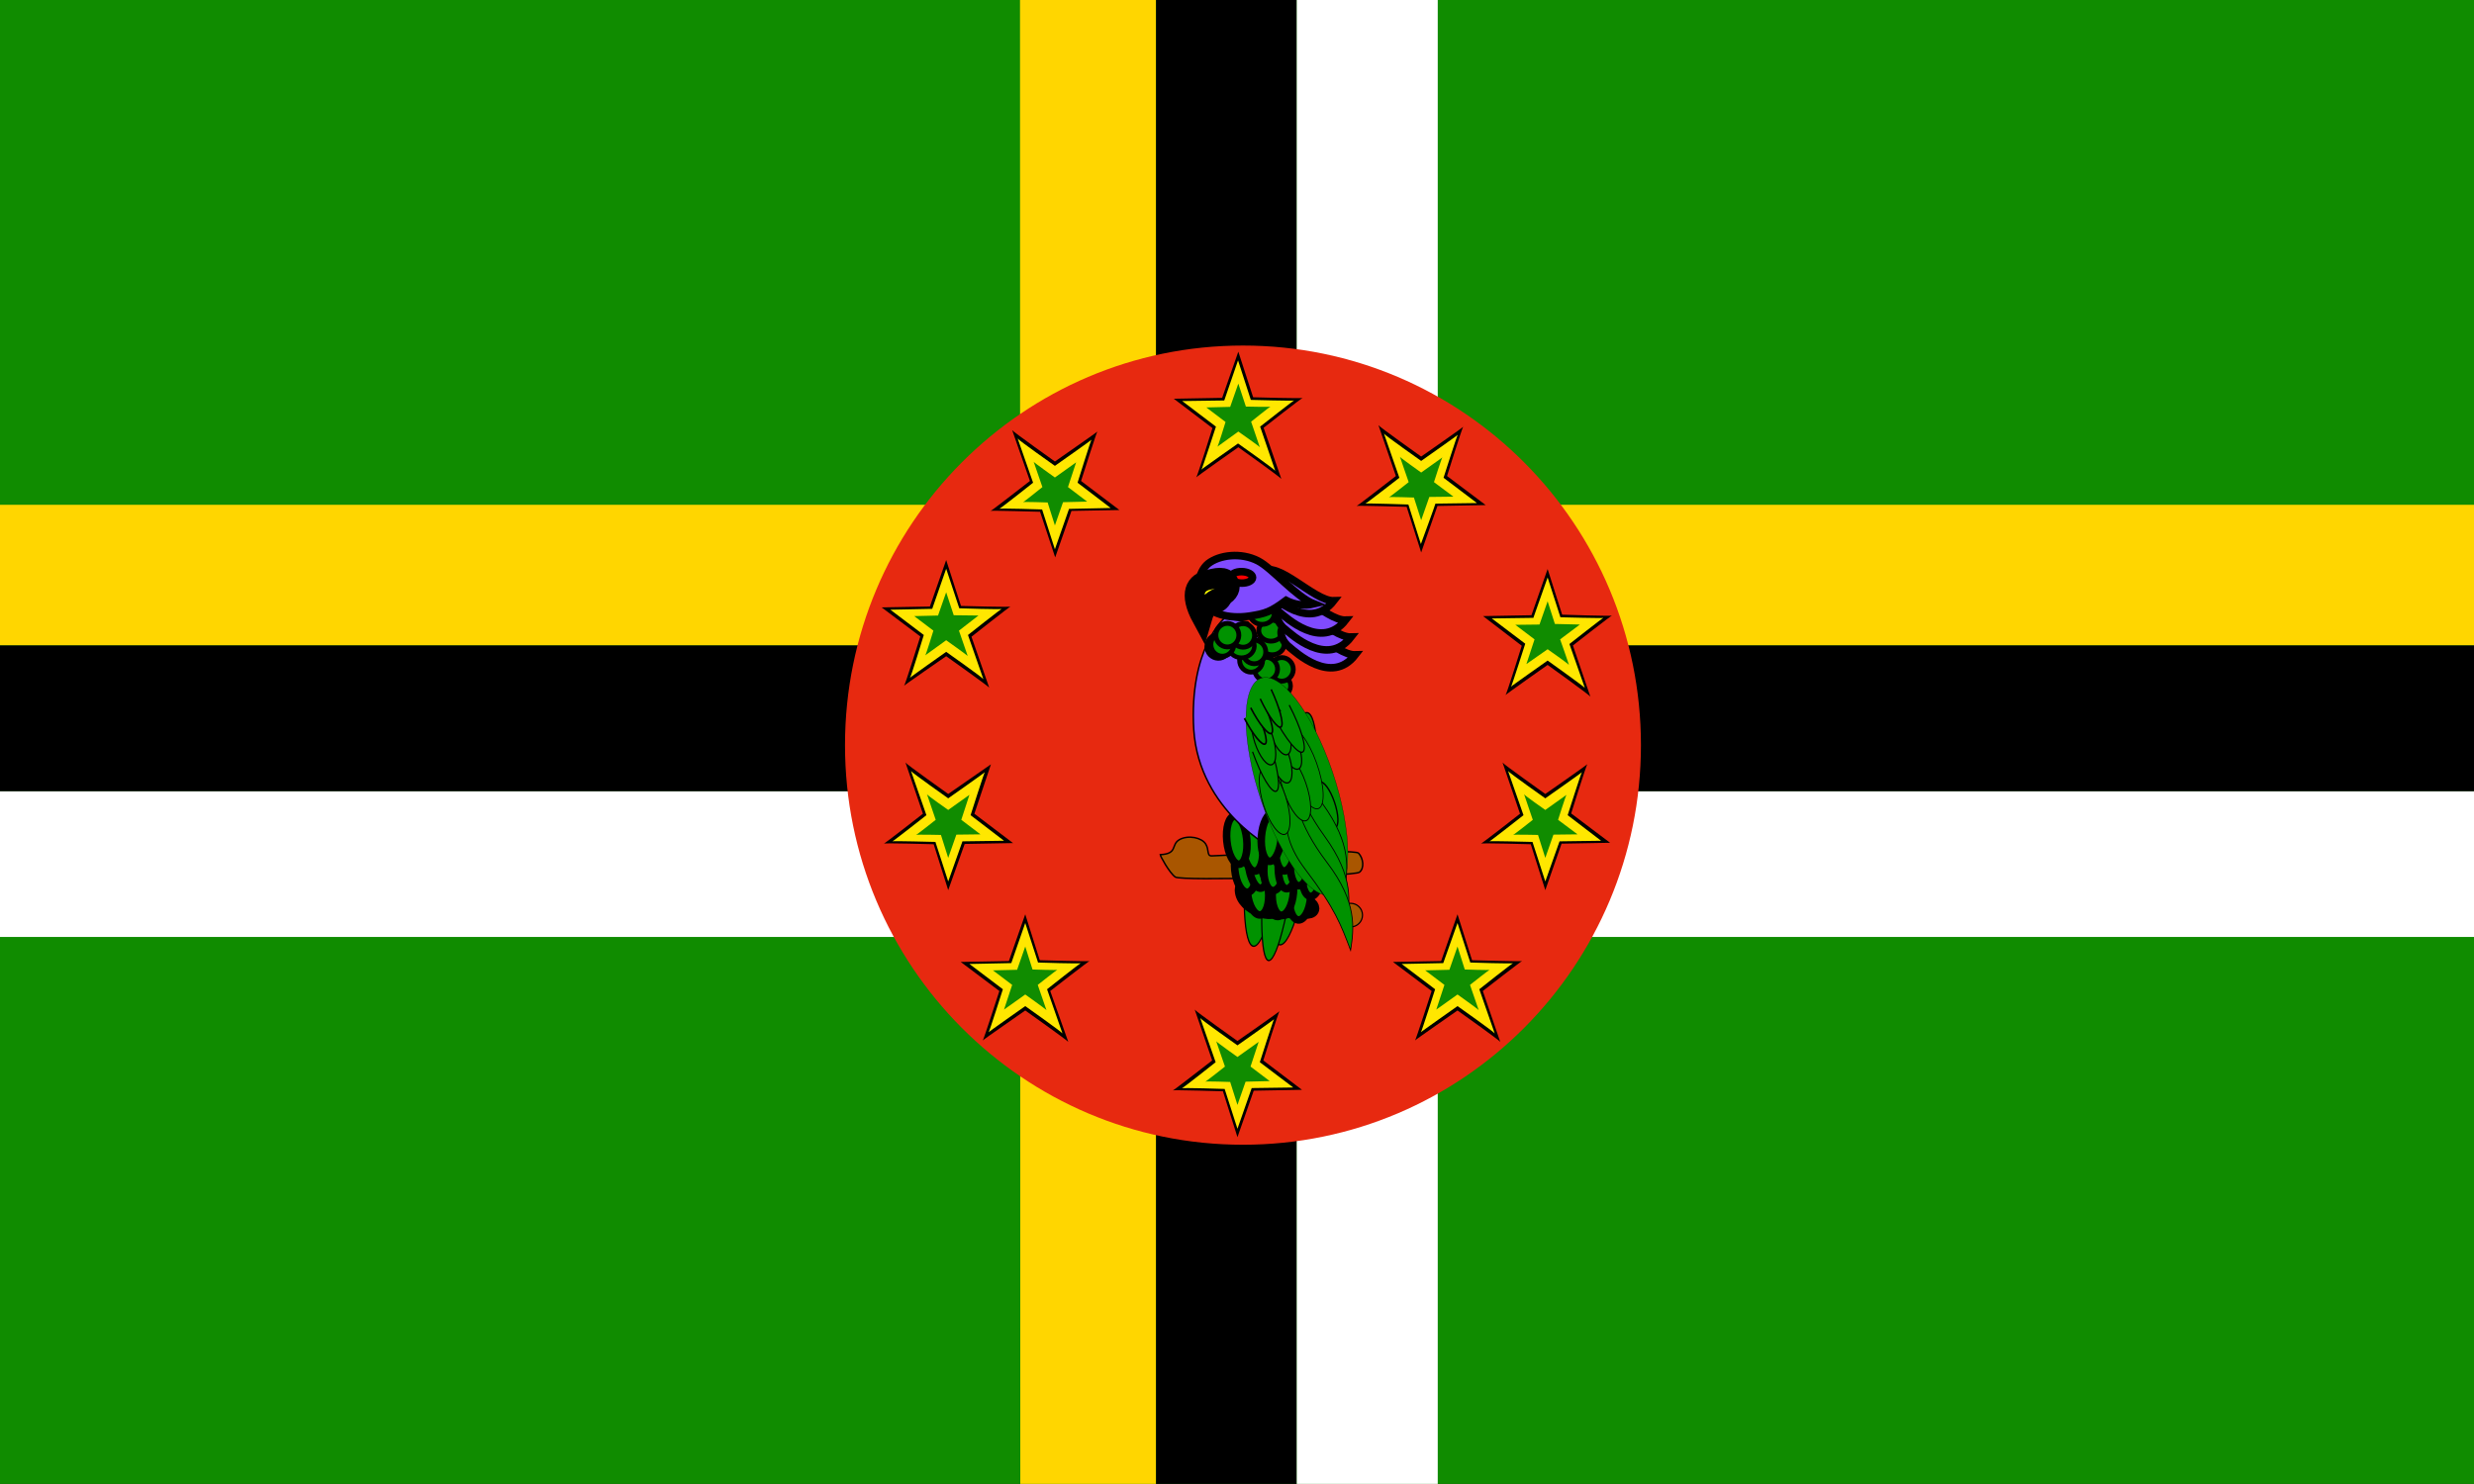 <?xml version="1.0" encoding="utf-8"?>
<!-- Generator: Adobe Illustrator 24.0.1, SVG Export Plug-In . SVG Version: 6.00 Build 0)  -->
<svg version="1.1" id="flag-icons-dm" xmlns="http://www.w3.org/2000/svg" xmlns:xlink="http://www.w3.org/1999/xlink" x="0px"
	 y="0px" viewBox="0 0 800 480" style="enable-background:new 0 0 800 480;" xml:space="preserve">
<rect x="0" y="0" width="800" height="480" fill="#333333" stroke="none"/>
<style type="text/css">
	.st0{fill-rule:evenodd;clip-rule:evenodd;fill:#108C00;}
	.st1{fill-rule:evenodd;clip-rule:evenodd;fill:#FFD600;}
	.st2{fill-rule:evenodd;clip-rule:evenodd;}
	.st3{fill-rule:evenodd;clip-rule:evenodd;fill:#FFFFFF;}
	.st4{fill-rule:evenodd;clip-rule:evenodd;fill:#E72910;}
	.st5{fill-rule:evenodd;clip-rule:evenodd;fill:#FFE700;}
	.st6{fill-rule:evenodd;clip-rule:evenodd;fill:#009200;stroke:#000000;stroke-width:2.5;}
	.st7{fill-rule:evenodd;clip-rule:evenodd;fill:#A95600;stroke:#000000;stroke-width:0.489;stroke-miterlimit:3.91;}
	.st8{fill-rule:evenodd;clip-rule:evenodd;fill:#FFFF00;stroke:#000000;stroke-width:3.9;}
	.st9{fill-rule:evenodd;clip-rule:evenodd;fill:#A95600;stroke:#000000;stroke-width:0.4;}
	.st10{fill-rule:evenodd;clip-rule:evenodd;fill:#804BFF;stroke:#000000;stroke-width:0.489;stroke-miterlimit:3.91;}
	.st11{fill-rule:evenodd;clip-rule:evenodd;fill:#C90000;stroke:#000000;}
	.st12{fill-rule:evenodd;clip-rule:evenodd;fill:#009200;stroke:#000000;stroke-width:1.5;}
	.st13{fill-rule:evenodd;clip-rule:evenodd;fill:#009200;stroke:#000000;stroke-width:1.6;}
	.st14{fill-rule:evenodd;clip-rule:evenodd;fill:#009200;stroke:#000000;stroke-width:0.455;stroke-miterlimit:10;}
	.st15{fill-rule:evenodd;clip-rule:evenodd;fill:#009200;stroke:#000000;stroke-width:1.4;}
	.st16{fill-rule:evenodd;clip-rule:evenodd;fill:#009200;stroke:#000000;stroke-width:2.1;}
	.st17{fill-rule:evenodd;clip-rule:evenodd;fill:#009200;stroke:#000000;stroke-width:2.9;}
	.st18{fill-rule:evenodd;clip-rule:evenodd;fill:#009200;stroke:#000000;stroke-width:2.7;}
	.st19{fill-rule:evenodd;clip-rule:evenodd;fill:#804BFF;stroke:#000000;stroke-width:2.5;}
	.st20{fill-rule:evenodd;clip-rule:evenodd;fill:#FF0000;stroke:#000000;stroke-width:2.5;}
	.st21{fill-rule:evenodd;clip-rule:evenodd;fill:#FFFF00;stroke:#000000;stroke-width:2.5;}
	.st22{fill-rule:evenodd;clip-rule:evenodd;fill:#FFFF00;stroke:#000000;stroke-width:6.6;}
</style>
<g transform="translate(79.7) scale(.94)">
	<path class="st0" d="M-84.8,0h851.1v510.6H-84.8V0z"/>
	<path class="st1" d="M-84.8,173.7h851.1v48.4H-84.8V173.7z"/>
	<path class="st1" d="M266.1,0h46.8v510.6h-46.7L266.1,0z"/>
	<path class="st2" d="M312.9,0h48.4v510.6h-48.4L312.9,0z"/>
	<path class="st2" d="M-84.8,222.1h851.1v50.2H-84.8V222.1z"/>
	<path class="st3" d="M-84.8,272.3h851.1v50.1H-84.8V272.3z"/>
	<path class="st3" d="M361.3,0h48.5v510.6h-48.5V0z"/>
	<path class="st4" d="M342.8,393.9L342.8,393.9c-75.6,0-136.9-61.6-136.9-137.5l0,0c0-75.9,61.3-137.5,136.9-137.5l0,0
		c75.6,0,136.9,61.6,136.9,137.5l0,0C479.7,332.3,418.4,393.9,342.8,393.9z"/>
	<g>
		<path class="st2" d="M335.6,137l5.6-16l5.1,15.7c0,0,17.1,0.5,17.1,0.2s-13.5,10.3-13.5,10.3l6.1,17.6
			c-0.2-0.5-14.8-10.9-14.8-10.9s-14.8,10.4-14.5,10.4c0.3,0,5.6-17,5.6-17L319,137.2l16.6-0.3L335.6,137z"/>
		<path class="st5" d="M336.4,137.7l4.7-13.7l4.4,13.6c0,0,14.9,0.4,14.9,0.2s-11.7,9-11.7,9l5.2,15.2c-0.2-0.5-12.8-9.4-12.8-9.4
			s-12.8,9-12.6,9c0.2,0,5-14.8,5-14.8l-11.6-8.8l14.4-0.2L336.4,137.7z"/>
		<path class="st0" d="M338.4,140l2.8-8l2.6,7.9c0,0,8.5,0.2,8.5,0s-6.7,5.2-6.7,5.2l3,8.8c-0.1-0.3-7.4-5.4-7.4-5.4l-7.2,5.2
			c0.2,0,2.8-8.5,2.8-8.5l-6.6-5L338.4,140z"/>
	</g>
	<g>
		<path class="st2" d="M442,211.8l5.6-16l5,15.7c0,0,17.2,0.6,17.2,0.3s-13.5,10.3-13.5,10.3l6,17.6c-0.2-0.5-14.7-10.9-14.7-10.9
			s-14.8,10.4-14.5,10.4s5.6-17,5.6-17L425.4,212l16.6-0.3V211.8z"/>
		<path class="st5" d="M442.7,212.6l4.9-13.9l4.4,13.7c0,0,14.8,0.4,14.8,0.2s-11.7,9-11.7,9l5.3,15.1c-0.2-0.4-12.8-9.4-12.8-9.4
			s-12.8,9-12.6,9s4.9-14.8,4.9-14.8l-11.5-8.7L442.7,212.6L442.7,212.6z"/>
		<path class="st0" d="M444.8,214.9l2.8-8l2.5,7.8l8.6,0.2l-6.8,5.1c0,0,3.2,9,3,8.8c0-0.3-7.3-5.4-7.3-5.4l-7.3,5.1l2.8-8.5l-6.6-5
			L444.8,214.9L444.8,214.9z"/>
	</g>
	<g>
		<path class="st2" d="M411,330.6l5.6-16l5,15.8c0,0,17.2,0.5,17.2,0.3S425.3,341,425.3,341l6,17.5c-0.2-0.5-14.7-10.8-14.7-10.8
			S401.8,358,402,358s5.7-17,5.7-17l-13.3-10l16.6-0.3L411,330.6z"/>
		<path class="st5" d="M411.7,331.4l4.9-13.8l4.4,13.6c0,0,14.8,0.5,14.8,0.2s-11.7,9-11.7,9l5.3,15.2c-0.2-0.5-12.8-9.4-12.8-9.4
			s-12.8,9-12.6,9s4.9-14.8,4.9-14.8l-11.5-8.7L411.7,331.4L411.7,331.4z"/>
		<path class="st0" d="M413.8,333.7l2.8-8l2.5,7.9c0,0,8.6,0.3,8.6,0.1s-6.8,5.2-6.8,5.2l3,8.7c0-0.2-7.3-5.4-7.3-5.4l-7.3,5.2
			l2.8-8.5l-6.6-5L413.8,333.7L413.8,333.7z"/>
	</g>
	<g>
		<path class="st2" d="M262.3,330.6l5.6-16l5,15.8c0,0,17.1,0.5,17.1,0.3S276.5,341,276.5,341l6.2,17.5
			c-0.3-0.5-14.8-10.8-14.8-10.8S253.1,358,253.3,358s5.7-17,5.7-17l-13.3-10l16.6-0.3V330.6z"/>
		<path class="st5" d="M263.1,331.4l4.8-13.8l4.4,13.6c0,0,14.8,0.5,14.8,0.2s-11.7,9-11.7,9l5.3,15.2c-0.2-0.5-12.8-9.4-12.8-9.4
			s-12.8,9-12.6,9s4.9-14.8,4.9-14.8l-11.5-8.7l14.3-0.3L263.1,331.4z"/>
		<path class="st0" d="M265.1,333.7l2.8-8l2.5,7.9c0,0,8.6,0.3,8.6,0.1s-6.8,5.2-6.8,5.2l3,8.7c0-0.2-7.3-5.4-7.3-5.4l-7.3,5.2
			l2.8-8.5l-6.6-5L265.1,333.7L265.1,333.7z"/>
	</g>
	<g>
		<path class="st2" d="M235.1,208.7l5.6-16l5.1,15.8c0,0,17.1,0.5,17.1,0.2s-13.5,10.4-13.5,10.4l6.1,17.5
			c-0.3-0.5-14.8-10.8-14.8-10.8S225.9,236,226.2,236s5.6-17,5.6-17l-13.3-10L235.1,208.7L235.1,208.7z"/>
		<path class="st5" d="M235.9,209.5l4.8-13.8l4.5,13.6c0,0,14.7,0.5,14.7,0.2s-11.7,9-11.7,9l5.3,15.2c-0.2-0.5-12.8-9.4-12.8-9.4
			s-12.8,9-12.5,9s4.8-14.8,4.8-14.8l-11.5-8.7L235.9,209.5z"/>
		<path class="st0" d="M237.9,211.8l2.8-8l2.6,7.9l8.5,0.1l-6.7,5.2l3,8.7c-0.1-0.2-7.4-5.4-7.4-5.4l-7.2,5.2c0.2,0,2.8-8.5,2.8-8.5
			l-6.6-5L237.9,211.8L237.9,211.8z"/>
	</g>
	<g>
		<path class="st2" d="M409.7,174.1l-5.6,16l-5-15.7c0,0-17.2-0.5-17.2-0.3s13.5-10.3,13.5-10.3l-6-17.5
			c0.2,0.5,14.7,10.8,14.7,10.8s14.8-10.3,14.5-10.3s-5.6,17-5.6,17l13.3,10L409.7,174.1L409.7,174.1z"/>
		<path class="st5" d="M409,173.3c0,0.3-5,13.9-5,13.9l-4.3-13.6c0,0-14.8-0.5-14.8-0.3s11.7-8.9,11.7-8.9l-5.3-15.2
			c0.2,0.5,12.8,9.4,12.8,9.4s12.8-9,12.6-9s-4.9,14.8-4.9,14.8l11.5,8.7L409,173.3L409,173.3z"/>
		<path class="st0" d="M406.9,171l-2.8,8l-2.5-7.8c0,0-8.6-0.3-8.6-0.1s6.8-5.2,6.8-5.2l-3-8.7c0,0.2,7.3,5.4,7.3,5.4l7.3-5.2
			c-0.2,0-2.9,8.5-2.9,8.5l6.7,5L406.9,171L406.9,171z"/>
	</g>
	<g>
		<path class="st2" d="M452.4,290.3l-5.6,16l-5-15.8c0,0-17.2-0.5-17.2-0.2s13.5-10.3,13.5-10.3l-6-17.6
			c0.2,0.5,14.7,10.8,14.7,10.8s14.8-10.3,14.5-10.3s-5.6,17-5.6,17l13.4,10.1l-16.6,0.3H452.4z"/>
		<path class="st5" d="M451.7,289.5l-4.9,13.8l-4.4-13.6c0,0-14.8-0.4-14.8-0.2s11.7-9,11.7-9l-5.3-15.2c0.2,0.5,12.8,9.4,12.8,9.4
			s12.8-9,12.6-9s-4.9,14.8-4.9,14.8l11.5,8.8L451.7,289.5L451.7,289.5z"/>
		<path class="st0" d="M449.6,287.2l-2.8,8l-2.5-7.9c0,0-8.6-0.2-8.6,0s6.8-5.2,6.8-5.2l-3-8.8c0,0.3,7.3,5.4,7.3,5.4l7.3-5.2
			c-0.2,0-2.9,8.6-2.9,8.6l6.7,5L449.6,287.2z"/>
	</g>
	<g>
		<path class="st2" d="M346.5,375.3l-5.6,16l-5-15.8c0,0-17.2-0.5-17.2-0.3s13.5-10.3,13.5-10.3l-6-17.5
			c0.2,0.5,14.7,10.8,14.7,10.8s14.8-10.3,14.5-10.3s-5.6,17-5.6,17l13.3,10.1L346.5,375.3z"/>
		<path class="st5" d="M345.8,374.4l-4.9,14l-4.4-13.7c0,0-14.8-0.5-14.8-0.2s11.7-9,11.7-9l-5.3-15.2c0.2,0.5,12.8,9.4,12.8,9.4
			s12.8-9,12.6-9s-4.9,14.8-4.9,14.8l11.5,8.7L345.8,374.4L345.8,374.4z"/>
		<path class="st0" d="M343.7,372.2l-2.8,8l-2.5-7.9c0,0-8.6-0.3-8.6-0.1s6.8-5.2,6.8-5.2l-3-8.7c0,0.2,7.3,5.4,7.3,5.4l7.3-5.2
			l-2.8,8.5l6.6,5L343.7,372.2L343.7,372.2z"/>
	</g>
	<g>
		<path class="st2" d="M247.1,290.3l-5.7,16l-5-15.8c0,0-17.2-0.5-17.2-0.2s13.5-10.3,13.5-10.3l-6-17.6
			c0.2,0.5,14.7,10.8,14.7,10.8l14.7-10.2l-5.7,17l13.3,10.1l-16.6,0.3V290.3z"/>
		<path class="st5" d="M246.3,289.5l-4.9,13.8l-4.4-13.6c0,0-14.8-0.4-14.8-0.2s11.7-9,11.7-9l-5.3-15.2c0.2,0.5,12.8,9.4,12.8,9.4
			s12.8-9,12.6-9s-4.9,14.8-4.9,14.8l11.5,8.8L246.3,289.5L246.3,289.5z"/>
		<path class="st0" d="M244.2,287.2l-2.8,8l-2.5-7.9c0,0-8.6-0.2-8.6,0s6.8-5.2,6.8-5.2l-3-8.8c0,0.3,7.3,5.4,7.3,5.4l7.3-5.2
			l-2.8,8.6l6.6,5L244.2,287.2z"/>
	</g>
	<g>
		<path class="st2" d="M283.8,175.8l-5.6,16l-5.2-15.7c0,0-17-0.5-17-0.3s13.5-10.3,13.5-10.3l-6.1-17.5
			c0.2,0.5,14.7,10.8,14.7,10.8s14.8-10.3,14.6-10.3c-0.2,0-5.6,17-5.6,17l13.2,10L283.8,175.8L283.8,175.8z"/>
		<path class="st5" d="M283,175l-4.9,14l-4.4-13.7c0,0-14.8-0.5-14.8-0.2s11.7-9,11.7-9l-5.3-15.2c0.2,0.5,12.8,9.4,12.8,9.4
			s12.8-9,12.6-9c-0.2,0-4.8,14.8-4.8,14.8l11.4,8.7l-14.3,0.3V175z"/>
		<path class="st0" d="M280.9,172.8l-2.8,8l-2.5-7.9c0,0-8.5-0.3-8.5-0.1s6.7-5.2,6.7-5.2l-3-8.7c0,0.2,7.3,5.4,7.3,5.4l7.3-5.2
			l-2.8,8.5l6.6,5L280.9,172.8z"/>
	</g>
	<g transform="matrix(1.04 0 0 1.04 -250.6 359.4)">
		<g transform="matrix(.16 -.02 0 .18 429.8 -215.6)">
			
				<ellipse transform="matrix(-0.129 0.992 -0.992 -0.129 1948.63 102.221)" class="st6" cx="929.4" cy="906.6" rx="211.9" ry="38.6"/>
			
				<ellipse transform="matrix(-0.13 0.992 -0.992 -0.13 2014.857 52.139)" class="st6" cx="984.6" cy="909.9" rx="212" ry="41.4"/>
			
				<ellipse transform="matrix(-0.127 0.992 -0.992 -0.127 1993.335 77.21)" class="st6" cx="962.7" cy="915.6" rx="233.1" ry="33.1"/>
		</g>
		<g transform="translate(72.9 -9.8)">
			<path class="st7" d="M470.3-53c6-0.3,3.4-3.3,6.4-5c3-1.6,7.3-0.6,8.6,1.4c1.3,2,0.3,4,2,4s47-2.5,48.6-0.9c1.6,1.7,2,5,0.3,6.3
				c-1.6,1.4-58.9,3-60.9,1.6S470.3-52.6,470.3-53z"/>
			<path class="st8" d="M501.7-41.2c0,4,6.8,2.8,7,6.1c-0.1,3.5-11.5,0.4-11.8-6.1c0.3-6.5,11.2-9.8,11.5-6.1
				C508.6-44.2,501.7-45.2,501.7-41.2L501.7-41.2z"/>
			<path class="st8" d="M505.7-41.1c0,4,6.8,2.8,7,6.1c-0.1,3.5-11.5,0.4-11.8-6.1c0.3-6.5,11.2-9.8,11.5-6.1
				C512.6-44.1,505.7-45.1,505.7-41.1L505.7-41.1z"/>
			<path class="st8" d="M510-41.3c0,4,6.8,2.8,7,6.1c-0.1,3.5-11.5,0.4-11.8-6.1c0.3-6.5,11.2-9.8,11.5-6.1
				C516.9-44.3,510-45.3,510-41.3L510-41.3z"/>
			<path class="st8" d="M514-41.3c0,4,6.8,2.8,7,6.1c-0.1,3.5-11.5,0.4-11.8-6.1c0.3-6.5,11.2-9.8,11.5-6.1
				C520.9-44.3,514-45.3,514-41.3L514-41.3z"/>
			<ellipse transform="matrix(1 -7.768909e-03 7.768909e-03 1 0.272 4.142)" class="st9" cx="533.3" cy="-33" rx="3.9" ry="3.9"/>
		</g>
		<g transform="rotate(-5.8 688.4 -625.2)">
			
				<ellipse transform="matrix(-1 2.860440e-06 -2.860440e-06 -1 1047.642 -127.462)" class="st6" cx="523.8" cy="-63.7" rx="3.5" ry="7.7"/>
			
				<ellipse transform="matrix(-1 2.860440e-06 -2.860440e-06 -1 1036.042 -129.662)" class="st6" cx="518" cy="-64.8" rx="3.5" ry="7.7"/>
			
				<ellipse transform="matrix(-1 2.860440e-06 -2.860440e-06 -1 1029.242 -145.462)" class="st6" cx="514.6" cy="-72.7" rx="3.5" ry="7.7"/>
			
				<ellipse transform="matrix(-1 2.860440e-06 -2.860440e-06 -1 1038.1 -148.762)" class="st6" cx="519" cy="-74.4" rx="3.3" ry="8.4"/>
			
				<ellipse transform="matrix(-1 2.860440e-06 -2.860440e-06 -1 1054.3 -144.162)" class="st6" cx="527.1" cy="-72.1" rx="3.3" ry="8"/>
			
				<ellipse transform="matrix(-1 2.860441e-06 -2.860441e-06 -1 1045.9 -150.562)" class="st6" cx="522.9" cy="-75.3" rx="3.3" ry="8"/>
			
				<ellipse transform="matrix(-1 2.860440e-06 -2.860440e-06 -1 1035.5 -159.562)" class="st6" cx="517.7" cy="-79.8" rx="3.3" ry="8"/>
			
				<ellipse transform="matrix(-1 2.860440e-06 -2.860440e-06 -1 1025.5 -165.162)" class="st6" cx="512.7" cy="-82.6" rx="3.3" ry="8"/>
		</g>
		<path class="st10" d="M564.4-141c0,0-11.7,10-10.1,36.9c1.8,27,26.5,39.5,26.5,39.5s6.2-7.7,5.2-29.5c-2-31.8-13.8-45.7-13.8-45.7
			l-7.8-1.3L564.4-141z"/>
		<g transform="rotate(4.5 181 769.9)">
			
				<ellipse transform="matrix(2.460668e-06 1 -1 2.460668e-06 445.566 -602.408)" class="st6" cx="524" cy="-78.4" rx="7.7" ry="3.5"/>
			
				<ellipse transform="matrix(2.460668e-06 1 -1 2.460668e-06 438.666 -597.708)" class="st6" cx="518.2" cy="-79.5" rx="7.7" ry="3.5"/>
			
				<ellipse transform="matrix(2.460668e-06 1 -1 2.460668e-06 427.366 -602.208)" class="st6" cx="514.8" cy="-87.4" rx="7.7" ry="3.5"/>
			
				<ellipse transform="matrix(2.460668e-06 1 -1 2.460668e-06 430.145 -608.287)" class="st6" cx="519.2" cy="-89.1" rx="8.4" ry="3.3"/>
			
				<ellipse transform="matrix(2.460668e-06 1 -1 2.460668e-06 440.545 -614.087)" class="st6" cx="527.3" cy="-86.8" rx="8" ry="3.3"/>
			
				<ellipse transform="matrix(2.460668e-06 1 -1 2.460668e-06 433.145 -613.087)" class="st6" cx="523.1" cy="-90" rx="8" ry="3.3"/>
			
				<ellipse transform="matrix(2.460668e-06 1 -1 2.460668e-06 423.445 -612.387)" class="st6" cx="517.9" cy="-94.5" rx="8" ry="3.3"/>
			
				<ellipse transform="matrix(2.460668e-06 1 -1 2.460668e-06 415.645 -610.187)" class="st6" cx="512.9" cy="-97.3" rx="8" ry="3.3"/>
		</g>
		
			<ellipse transform="matrix(0.927 -0.374 0.374 0.927 76.846 213.083)" class="st11" cx="587.7" cy="-91.5" rx="10" ry="30.1"/>
		<g transform="rotate(1 242.4 -1957.8)">
			
				<ellipse transform="matrix(2.124419e-06 1 -1 2.124419e-06 489.171 -738.948)" class="st12" cx="614.1" cy="-124.9" rx="3.9" ry="4.3"/>
			
				<ellipse transform="matrix(2.124418e-06 1 -1 2.124418e-06 484.966 -745.743)" class="st13" cx="615.4" cy="-130.4" rx="3.9" ry="3.8"/>
			
				<ellipse transform="matrix(2.124415e-06 1 -1 2.124415e-06 479.766 -740.543)" class="st13" cx="610.2" cy="-130.4" rx="3.9" ry="3.8"/>
			
				<ellipse transform="matrix(2.124418e-06 1 -1 2.124418e-06 473.424 -750.609)" class="st13" cx="612" cy="-138.6" rx="3.5" ry="4"/>
			
				<ellipse transform="matrix(2.124418e-06 1 -1 2.124418e-06 468.424 -754.609)" class="st13" cx="611.5" cy="-143.1" rx="3.5" ry="4"/>
			
				<ellipse transform="matrix(2.124420e-06 1 -1 2.124420e-06 471.966 -738.343)" class="st13" cx="605.2" cy="-133.2" rx="3.9" ry="3.8"/>
			
				<ellipse transform="matrix(2.124420e-06 1 -1 2.124420e-06 470.166 -742.143)" class="st13" cx="606.2" cy="-136" rx="3.9" ry="3.8"/>
			
				<ellipse transform="matrix(2.124419e-06 1 -1 2.124419e-06 463.971 -739.748)" class="st12" cx="601.9" cy="-137.9" rx="3.9" ry="4.3"/>
			
				<ellipse transform="matrix(2.124419e-06 1 -1 2.124419e-06 459.924 -757.109)" class="st13" cx="608.5" cy="-148.6" rx="3.5" ry="4"/>
			
				<ellipse transform="matrix(2.124420e-06 1 -1 2.124420e-06 460.966 -743.743)" class="st13" cx="602.4" cy="-141.4" rx="3.9" ry="3.8"/>
			
				<ellipse transform="matrix(2.124415e-06 1 -1 2.124415e-06 456.666 -731.843)" class="st13" cx="594.3" cy="-137.6" rx="3.9" ry="3.8"/>
			
				<ellipse transform="matrix(2.124420e-06 1 -1 2.124420e-06 457.266 -733.843)" class="st13" cx="595.6" cy="-138.3" rx="3.9" ry="3.8"/>
			
				<ellipse transform="matrix(2.124420e-06 1 -1 2.124420e-06 455.766 -738.543)" class="st13" cx="597.2" cy="-141.4" rx="3.9" ry="3.8"/>
		</g>
		<g transform="matrix(.18 0 0 .2 421 -216.8)">
			
				<ellipse transform="matrix(0.936 -0.352 0.352 0.936 -171.776 369.758)" class="st14" cx="930.2" cy="656.9" rx="69.7" ry="190.9"/>
			
				<ellipse transform="matrix(0.935 -0.356 0.356 0.935 -180.155 395.62)" class="st6" cx="985.8" cy="687.7" rx="13.5" ry="40.2"/>
			<path class="st12" d="M977.1,685.6c54.8,68.1,46.5,110.4,39.7,146.1c-16.8-41.8-25.5-68-80.3-136.1
				c-54.8-68.1-25.6-114.2-21.1-138.9C923.4,578.2,922.3,617.5,977.1,685.6z"/>
			<path class="st12" d="M981,739.6c54.8,68.1,46.5,110.4,39.7,146.1c-16.8-41.8-25.5-68-80.3-136.1s-25.6-114.2-21.1-138.9
				C927.3,632.2,926.2,671.5,981,739.6z"/>
			<path class="st12" d="M985.4,782.9c56.5,66.9,49.3,109.4,43.4,145.2c-17.8-41.5-27.2-67.5-83.8-134.4
				c-56.5-66.9-28.4-113.7-24.6-138.5C928.9,676.7,928.8,716,985.4,782.9z"/>
			
				<ellipse transform="matrix(0.929 -0.371 0.371 0.929 -165.301 394.281)" class="st15" cx="943" cy="627.1" rx="24.4" ry="71.7"/>
			
				<ellipse transform="matrix(0.933 -0.361 0.361 0.933 -175.354 378.428)" class="st13" cx="925.8" cy="658.8" rx="21.5" ry="58.7"/>
			
				<ellipse transform="matrix(0.942 -0.336 0.336 0.942 -177.09 337.94)" class="st13" cx="888.9" cy="681.2" rx="21.5" ry="58.6"/>
			
				<ellipse transform="matrix(0.908 -0.419 0.419 0.908 -162.155 437.002)" class="st16" cx="914.6" cy="588" rx="17" ry="44.5"/>
			
				<ellipse transform="matrix(0.933 -0.36 0.36 0.933 -159.034 364.415)" class="st16" cx="898.3" cy="609" rx="17.3" ry="44.7"/>
			<path class="st16" d="M879.5,584.7c15.6,40.1,21.4,76,12.9,80.2c-8.5,4.2-28.1-25.1-43.8-65.2"/>
			
				<ellipse transform="matrix(0.933 -0.36 0.36 0.933 -142.357 360.711)" class="st16" cx="896.7" cy="562.4" rx="17.3" ry="44.7"/>
			
				<ellipse transform="matrix(0.939 -0.343 0.343 0.939 -145.892 333.468)" class="st16" cx="869.3" cy="579" rx="17.2" ry="44.8"/>
			<path class="st17" d="M853.7,530.4c15.6,27.2,23.8,52.4,18.3,56.3c-5.6,3.9-22.7-15-38.4-42.2"/>
			<path class="st17" d="M865.3,512.9c15.6,27.2,23.8,52.4,18.3,56.3c-5.6,3.9-22.7-15-38.4-42.2"/>
			<path class="st16" d="M915.9,522.5c21.8,37.4,33.1,72,25.3,77.4s-31.8-20.8-53.5-58.2"/>
			<path class="st18" d="M882.8,496.6c15.6,29.9,23.8,57.7,18.3,62c-5.6,4.3-22.7-16.5-38.4-46.4"/>
		</g>
		<g>
			<path class="st19" d="M584-138.3c-2,2,0.1,5.5,1.9,6.8c2.1,1.7,13.9,12.8,21.8,2.6C601.2-128.7,588.8-142.8,584-138.3z"/>
			<path class="st19" d="M582.6-144.2c-2,2,0.1,5.5,1.9,6.8c2.1,1.7,13.9,12.8,21.8,2.6C599.8-134.6,587.4-148.7,582.6-144.2z"/>
			<path class="st19" d="M580.8-149.8c-2,2,0.1,5.5,1.9,6.8c2.1,1.7,13.9,12.8,21.8,2.6C598-140.2,585.6-154.3,580.8-149.8z"/>
			<path class="st19" d="M576.9-156.2c-2,2,0.1,5.5,1.9,6.8c2.1,1.7,13.9,12.8,21.8,2.6C594.1-146.6,581.7-160.7,576.9-156.2z"/>
		</g>
		<g transform="rotate(1 -589.6 681.6)">
			<path class="st19" d="M544.2-179c3.7-3,10.8-4,16.5-1.2c4.7,2.3,12.8,11.7,18.7,13.9c-3.1,0.8-6.4,0.4-9.2-1
				c-5,3.9-6.8,4.5-12,5.4c-7.2,1.2-13.4-0.7-15.6-4.6C540.2-170.2,540.9-176.1,544.2-179z"/>
			
				<ellipse transform="matrix(2.124419e-06 1 -1 2.124419e-06 380.781 -730.058)" class="st20" cx="555.4" cy="-174.6" rx="1.9" ry="3.6"/>
			
				<ellipse transform="matrix(-0.93 0.367 -0.367 -0.93 992.582 -521.658)" class="st21" cx="545.8" cy="-166.6" rx="5" ry="2.9"/>
			<circle class="st2" cx="549.9" cy="-168.3" r="1.2"/>
			<path class="st22" d="M551.4-172.1c0.4,1.4-0.7,3.4-3.3,4.2c-2.7,1.1-4.6,3.3-5.6,7c-4.7-8.3-2.3-11.9,2.1-12.8
				C548.3-174.8,550.6-174.8,551.4-172.1z"/>
			<circle class="st2" cx="540.3" cy="-163.9" r="0.9"/>
		</g>
	</g>
</g>
</svg>
